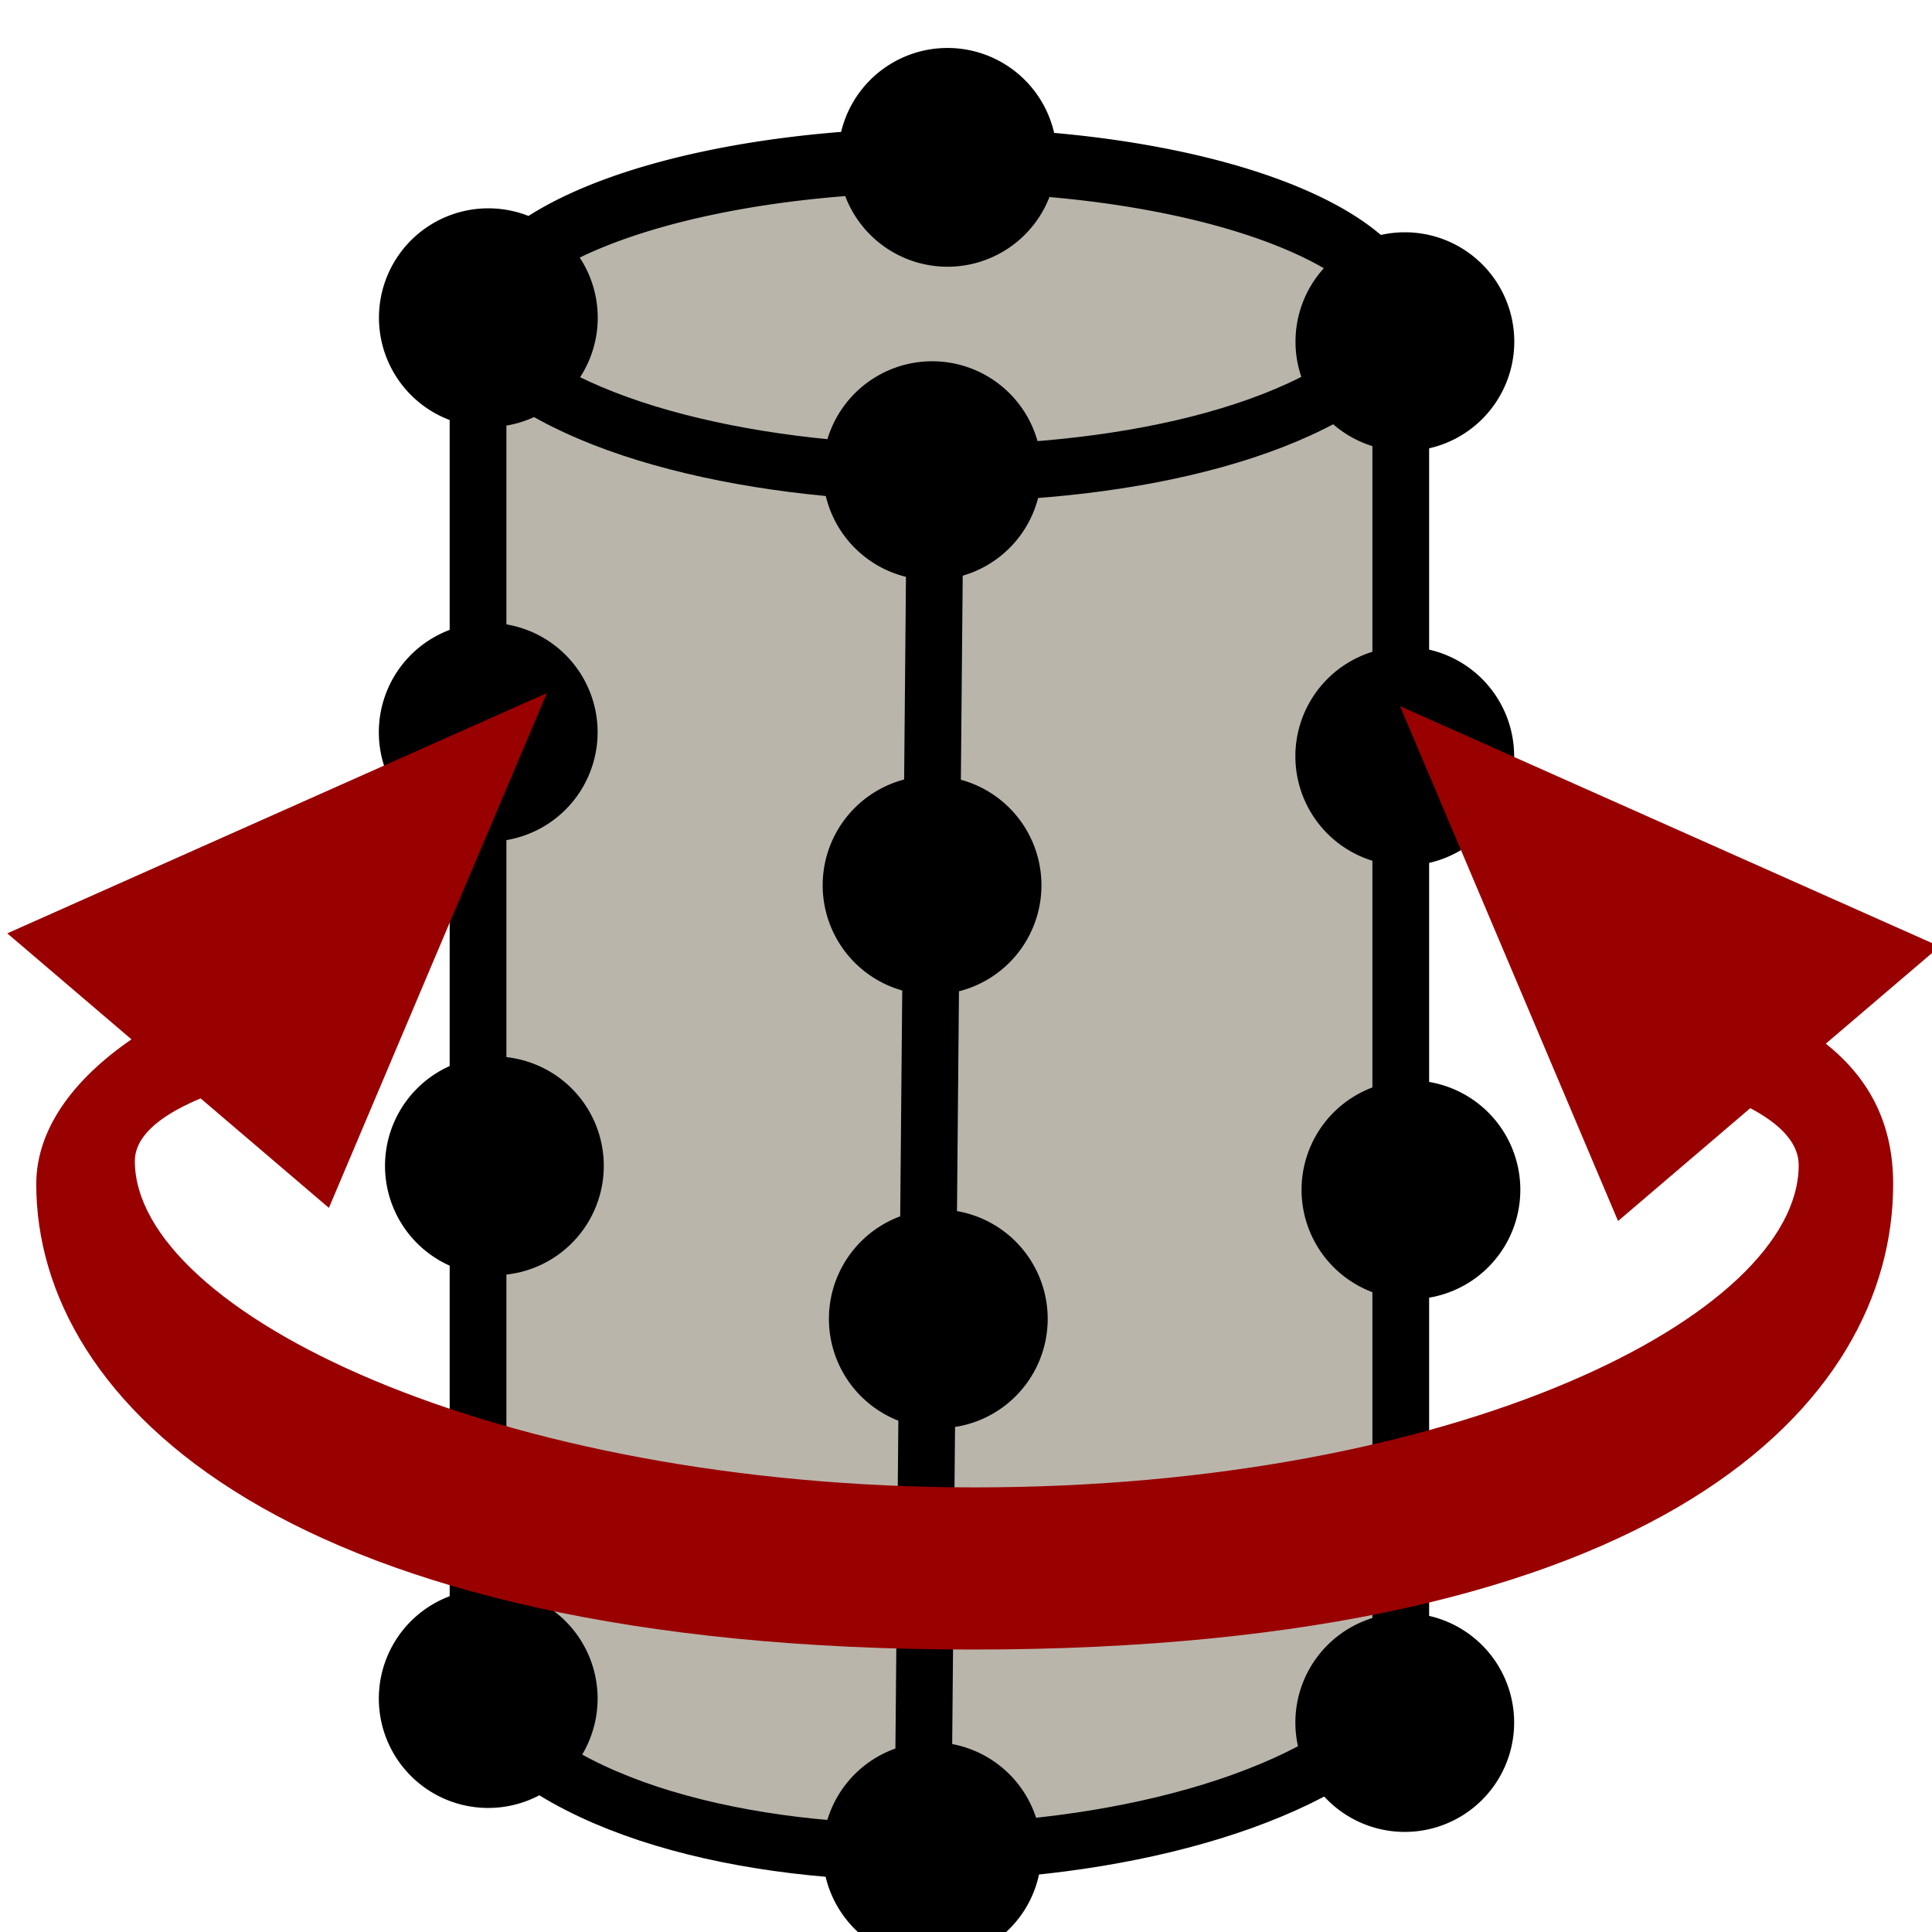 <?xml version="1.0"?>
<svg version="1.0" x="0" y="0" width="30" height="30" id="svg2277" preserveAspectRatio="xMidYMid meet" zoomAndPan="magnify" contentScriptType="text/ecmascript" contentStyleType="text/css"><defs id="defs3"/><g id="layer1"><g transform="translate(152.85,-89.803)" id="g3530"><path d="M 23.447 5.048 A 9.234 2.59 0 1 1  4.98,5.048 A 9.234 2.59 0 1 1  23.447 5.048 z" transform="matrix(0.777,0,0,1,-149.271,89.859)" style="fill:#bab5ab;fill-opacity:1;fill-rule:nonzero;stroke:#000000;stroke-width:1;stroke-linecap:square;stroke-linejoin:bevel;stroke-miterlimit:4;stroke-dashoffset:0;stroke-opacity:1" id="path2904"/><path d="M -145.427,95.019 C -143.203,97.798 -133.422,97.925 -131.099,95.019 L -131.099,116.244 C -133.52,119.149 -143.104,119.528 -145.427,116.244 L -145.427,95.019 z " style="fill:#bab5ab;fill-opacity:1;fill-rule:nonzero;stroke:#000000;stroke-width:0.881;stroke-linecap:square;stroke-linejoin:bevel;stroke-miterlimit:4;stroke-dashoffset:0;stroke-opacity:1" id="path2905"/><path d="M -138.519,118.447 L -138.328,97.23" style="fill:none;fill-opacity:0.75;fill-rule:evenodd;stroke:#000000;stroke-width:0.881;stroke-linecap:butt;stroke-linejoin:miter;stroke-miterlimit:4;stroke-opacity:1" id="path2906"/><path d="M -93.188 -87.277 A 3.417 3.417 0 1 1  -100.023,-87.277 A 3.417 3.417 0 1 1  -93.188 -87.277 z" transform="matrix(0.497,0,0,0.497,-97.254,138.113)" style="fill:#000000;fill-opacity:1;fill-rule:nonzero;stroke:#807d74;stroke-width:0;stroke-linecap:square;stroke-linejoin:bevel;stroke-miterlimit:4;stroke-dashoffset:0;stroke-opacity:1" id="path2907"/><path d="M -93.188 -87.277 A 3.417 3.417 0 1 1  -100.023,-87.277 A 3.417 3.417 0 1 1  -93.188 -87.277 z" transform="matrix(0.497,0,0,0.497,-83.022,138.485)" style="fill:#000000;fill-opacity:1;fill-rule:nonzero;stroke:#807d74;stroke-width:0;stroke-linecap:square;stroke-linejoin:bevel;stroke-miterlimit:4;stroke-dashoffset:0;stroke-opacity:1" id="path2908"/><path d="M -93.188 -87.277 A 3.417 3.417 0 1 1  -100.023,-87.277 A 3.417 3.417 0 1 1  -93.188 -87.277 z" transform="matrix(0.497,0,0,0.497,-97.256,144.55)" style="fill:#000000;fill-opacity:1;fill-rule:nonzero;stroke:#807d74;stroke-width:0;stroke-linecap:square;stroke-linejoin:bevel;stroke-miterlimit:4;stroke-dashoffset:0;stroke-opacity:1" id="path2909"/><path d="M -93.188 -87.277 A 3.417 3.417 0 1 1  -100.023,-87.277 A 3.417 3.417 0 1 1  -93.188 -87.277 z" transform="matrix(0.497,0,0,0.497,-83.024,144.923)" style="fill:#000000;fill-opacity:1;fill-rule:nonzero;stroke:#807d74;stroke-width:0;stroke-linecap:square;stroke-linejoin:bevel;stroke-miterlimit:4;stroke-dashoffset:0;stroke-opacity:1" id="path2910"/><path d="M -93.188 -87.277 A 3.417 3.417 0 1 1  -100.023,-87.277 A 3.417 3.417 0 1 1  -93.188 -87.277 z" transform="matrix(0.497,0,0,0.497,-97.16,151.283)" style="fill:#000000;fill-opacity:1;fill-rule:nonzero;stroke:#807d74;stroke-width:0;stroke-linecap:square;stroke-linejoin:bevel;stroke-miterlimit:4;stroke-dashoffset:0;stroke-opacity:1" id="path2911"/><path d="M -93.188 -87.277 A 3.417 3.417 0 1 1  -100.023,-87.277 A 3.417 3.417 0 1 1  -93.188 -87.277 z" transform="matrix(0.497,0,0,0.497,-82.928,151.655)" style="fill:#000000;fill-opacity:1;fill-rule:nonzero;stroke:#807d74;stroke-width:0;stroke-linecap:square;stroke-linejoin:bevel;stroke-miterlimit:4;stroke-dashoffset:0;stroke-opacity:1" id="path2912"/><path d="M -93.188 -87.277 A 3.417 3.417 0 1 1  -100.023,-87.277 A 3.417 3.417 0 1 1  -93.188 -87.277 z" transform="matrix(0.497,0,0,0.497,-97.256,159.555)" style="fill:#000000;fill-opacity:1;fill-rule:nonzero;stroke:#807d74;stroke-width:0;stroke-linecap:square;stroke-linejoin:bevel;stroke-miterlimit:4;stroke-dashoffset:0;stroke-opacity:1" id="path2913"/><path d="M -93.188 -87.277 A 3.417 3.417 0 1 1  -100.023,-87.277 A 3.417 3.417 0 1 1  -93.188 -87.277 z" transform="matrix(0.497,0,0,0.497,-83.024,159.927)" style="fill:#000000;fill-opacity:1;fill-rule:nonzero;stroke:#807d74;stroke-width:0;stroke-linecap:square;stroke-linejoin:bevel;stroke-miterlimit:4;stroke-dashoffset:0;stroke-opacity:1" id="path2914"/><path d="M -93.188 -87.277 A 3.417 3.417 0 1 1  -100.023,-87.277 A 3.417 3.417 0 1 1  -93.188 -87.277 z" transform="matrix(0.497,0,0,0.497,-90.362,140.488)" style="fill:#000000;fill-opacity:1;fill-rule:nonzero;stroke:#807d74;stroke-width:0;stroke-linecap:square;stroke-linejoin:bevel;stroke-miterlimit:4;stroke-dashoffset:0;stroke-opacity:1" id="path2915"/><path d="M -93.188 -87.277 A 3.417 3.417 0 1 1  -100.023,-87.277 A 3.417 3.417 0 1 1  -93.188 -87.277 z" transform="matrix(0.497,0,0,0.497,-90.364,146.926)" style="fill:#000000;fill-opacity:1;fill-rule:nonzero;stroke:#807d74;stroke-width:0;stroke-linecap:square;stroke-linejoin:bevel;stroke-miterlimit:4;stroke-dashoffset:0;stroke-opacity:1" id="path2916"/><path d="M -93.188 -87.277 A 3.417 3.417 0 1 1  -100.023,-87.277 A 3.417 3.417 0 1 1  -93.188 -87.277 z" transform="matrix(0.497,0,0,0.497,-90.267,153.659)" style="fill:#000000;fill-opacity:1;fill-rule:nonzero;stroke:#807d74;stroke-width:0;stroke-linecap:square;stroke-linejoin:bevel;stroke-miterlimit:4;stroke-dashoffset:0;stroke-opacity:1" id="path2917"/><path d="M -93.188 -87.277 A 3.417 3.417 0 1 1  -100.023,-87.277 A 3.417 3.417 0 1 1  -93.188 -87.277 z" transform="matrix(0.497,0,0,0.497,-90.364,161.931)" style="fill:#000000;fill-opacity:1;fill-rule:nonzero;stroke:#807d74;stroke-width:0;stroke-linecap:square;stroke-linejoin:bevel;stroke-miterlimit:4;stroke-dashoffset:0;stroke-opacity:1" id="path2918"/><path d="M -93.188 -87.277 A 3.417 3.417 0 1 1  -100.023,-87.277 A 3.417 3.417 0 1 1  -93.188 -87.277 z" transform="matrix(0.497,0,0,0.497,-90.124,135.623)" style="fill:#000000;fill-opacity:1;fill-rule:nonzero;stroke:#807d74;stroke-width:0;stroke-linecap:square;stroke-linejoin:bevel;stroke-miterlimit:4;stroke-dashoffset:0;stroke-opacity:1" id="path2919"/><g transform="translate(-137.734,28.553)" id="g2920"><path d="M 6.624,72.216 L 15.003,75.947 L 10.009,80.21 L 6.624,72.216 z " style="fill:#990000;fill-opacity:1;fill-rule:evenodd;stroke:none;stroke-width:0.25pt;stroke-linecap:butt;stroke-linejoin:miter;stroke-opacity:1" id="path2921"/><path d="M 9.393,76.091 L 9.33,77.741 C 9.321,77.691 12.814,78.139 12.814,79.342 C 12.814,81.673 7.503,84.346 0.023,84.346 C -7.457,84.346 -13.022,81.609 -13.022,79.278 C -13.022,78.163 -9.732,77.723 -9.809,77.788 L -9.746,76.149 C -11.987,76.454 -14.553,77.837 -14.553,79.637 C -14.553,83.041 -10.659,86.864 -0.016,86.864 C 10.69,86.864 14.281,83.041 14.281,79.637 C 14.281,77.801 12.881,76.653 9.393,76.091 z " style="fill:#990000;fill-opacity:1;fill-rule:nonzero;stroke:none;stroke-width:2.5;stroke-linecap:square;stroke-linejoin:miter;stroke-miterlimit:4;stroke-dashoffset:0;stroke-opacity:1" id="path2922"/><path d="M -6.624,72.012 L -15.003,75.743 L -10.009,80.006 L -6.624,72.012 z " style="fill:#990000;fill-opacity:1;fill-rule:evenodd;stroke:none;stroke-width:0.25pt;stroke-linecap:butt;stroke-linejoin:miter;stroke-opacity:1" id="path2923"/></g></g></g></svg>
